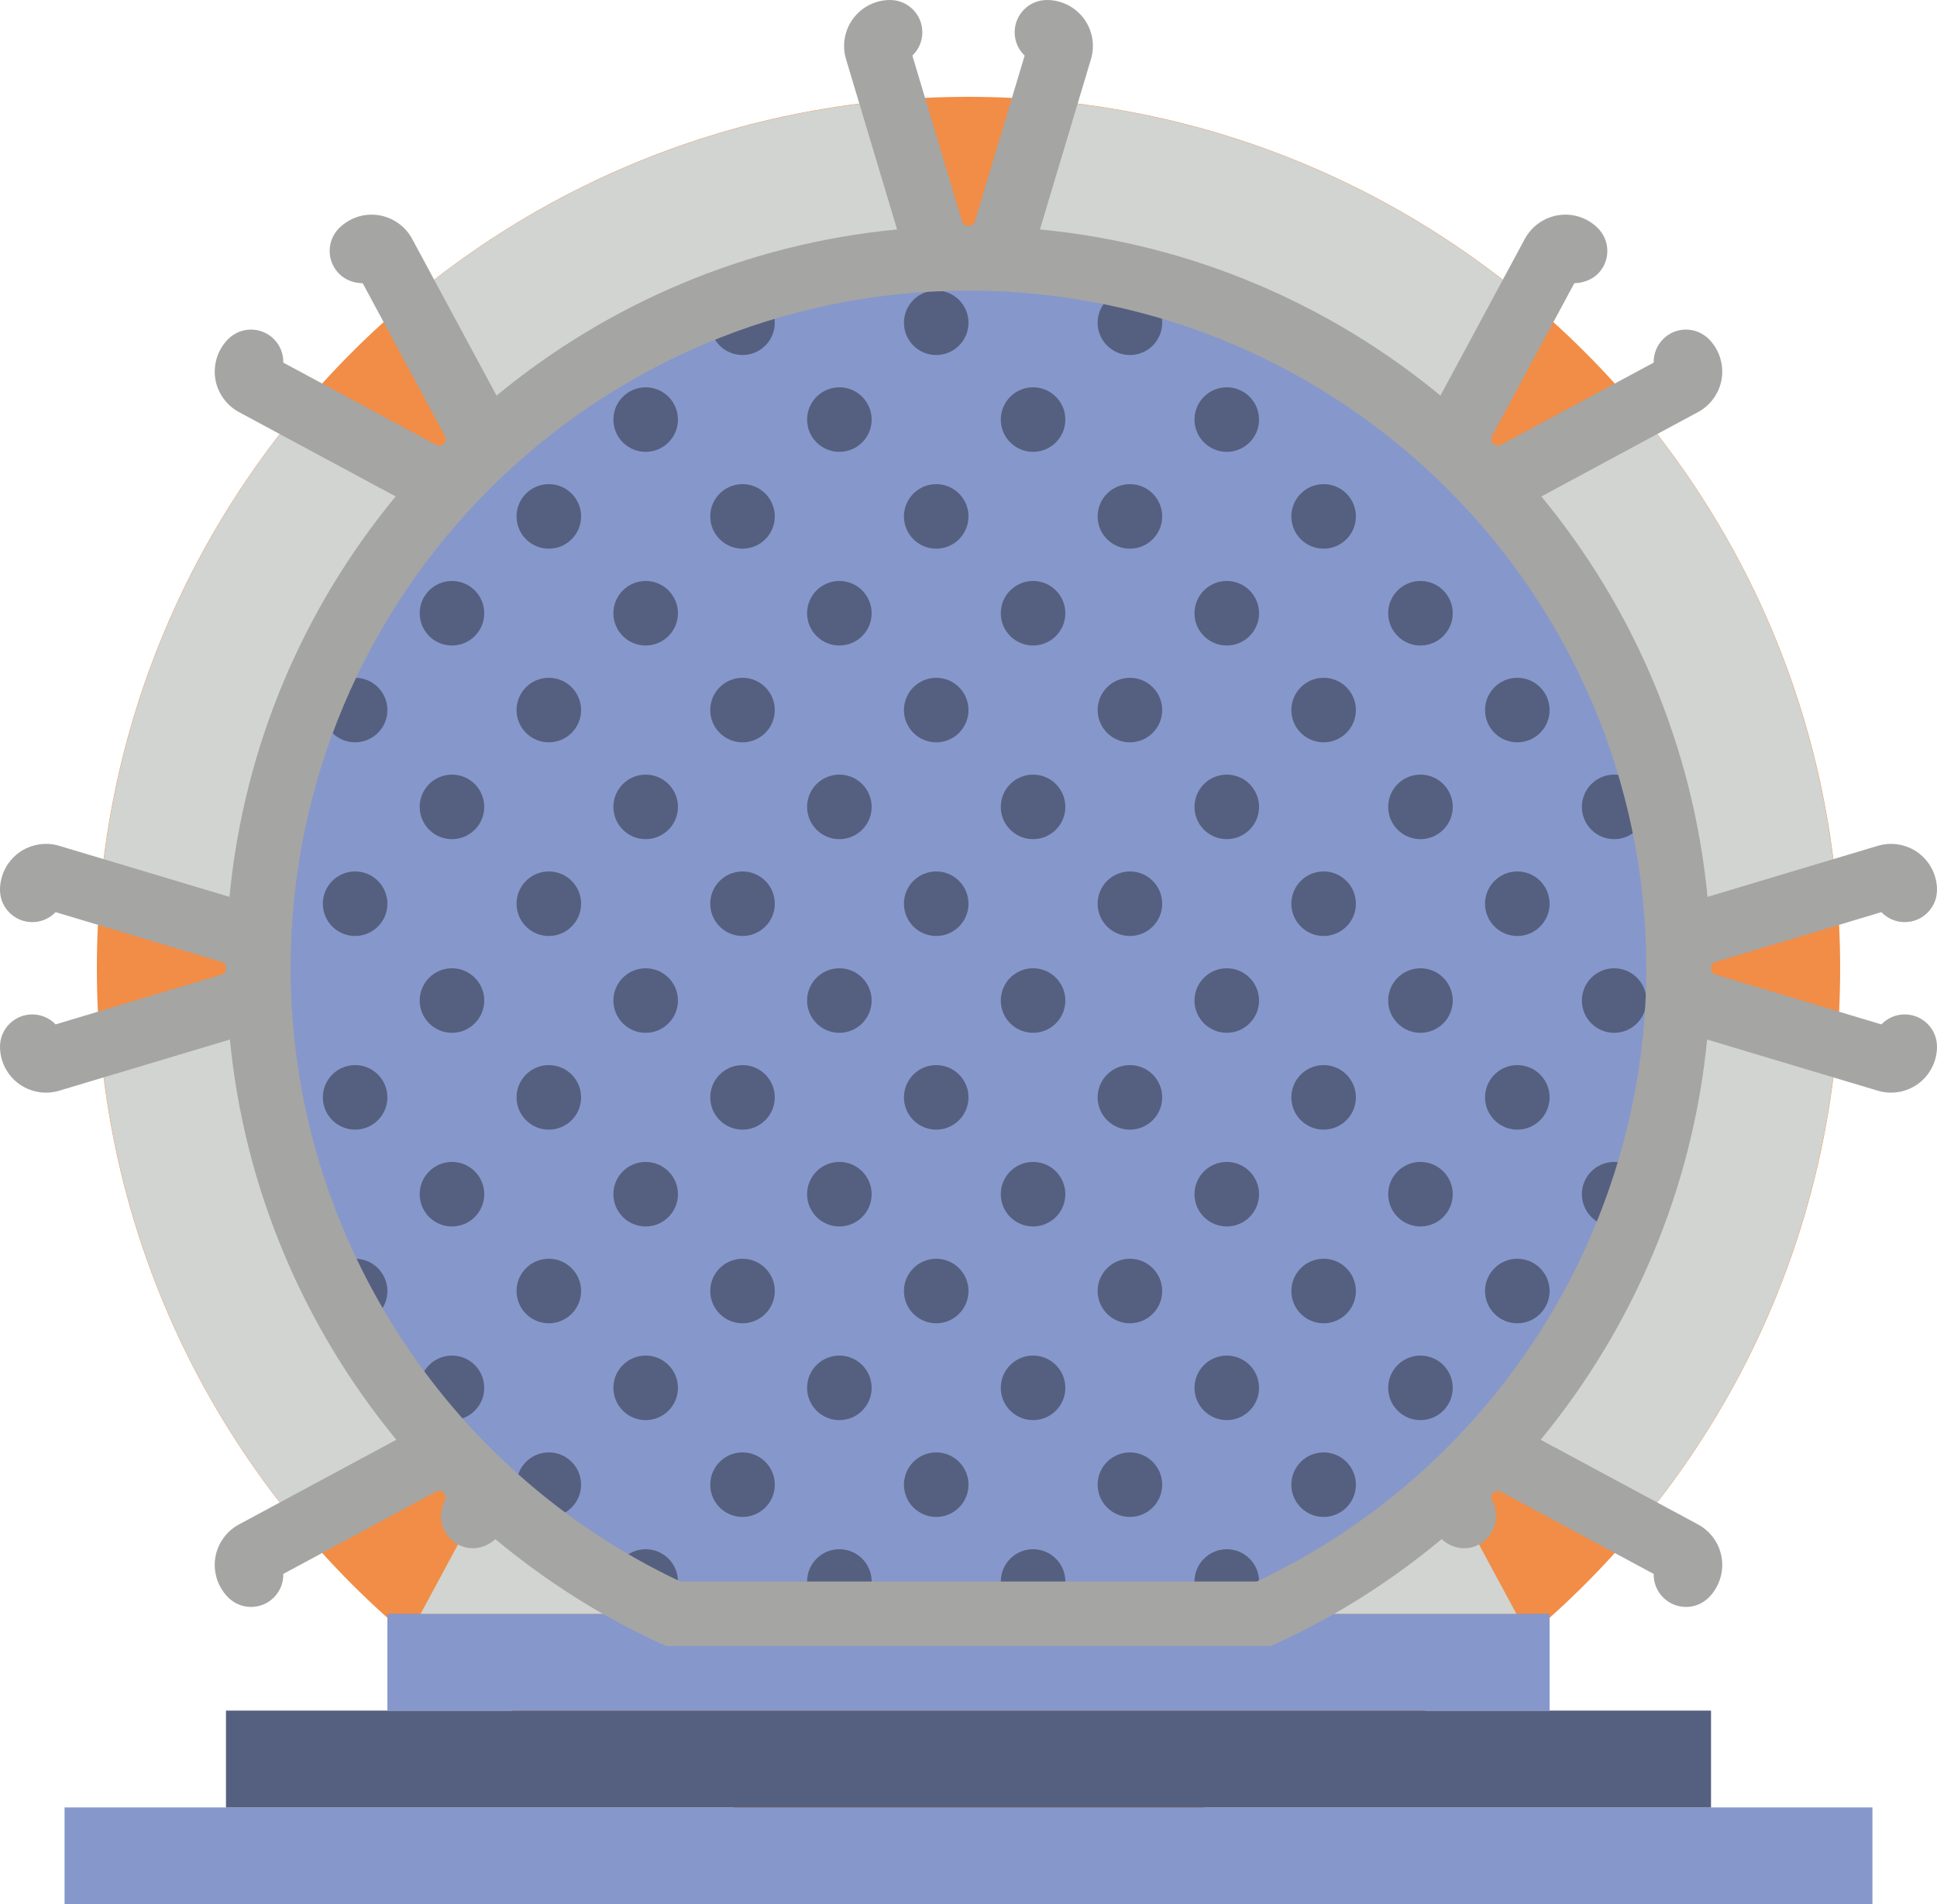 <?xml version="1.0" encoding="UTF-8" standalone="no"?>
<svg width="60px" height="59px" viewBox="0 0 60 59" version="1.1" xmlns="http://www.w3.org/2000/svg" xmlns:xlink="http://www.w3.org/1999/xlink" xmlns:sketch="http://www.bohemiancoding.com/sketch/ns">
    <!-- Generator: Sketch 3.2.2 (9983) - http://www.bohemiancoding.com/sketch -->
    <title>6 - Stargate (Flat)</title>
    <desc>Created with Sketch.</desc>
    <defs></defs>
    <g id="Page-1" stroke="none" stroke-width="1" fill="none" fill-rule="evenodd" sketch:type="MSPage">
        <g id="6---Stargate-(Flat)" sketch:type="MSLayerGroup">
            <path d="M57,30 C57,44.912 44.912,57 30,57 C15.088,57 3,44.912 3,30 C3,15.088 15.088,3 30,3 C44.912,3 57,15.088 57,30" id="Fill-20" fill="#F18D46" sketch:type="MSShapeGroup"></path>
            <path d="M2,56 L58,56 L58,59 L2,59 L2,56 Z" id="Fill-870" fill="#8697CB" sketch:type="MSShapeGroup"></path>
            <path d="M7,53 L53,53 L53,56 L7,56 L7,53 Z" id="Fill-871" fill="#556080" sketch:type="MSShapeGroup"></path>
            <path d="M12,50 L48,50 L48,53 L12,53 L12,50 Z" id="Fill-872" fill="#8697CB" sketch:type="MSShapeGroup"></path>
            <path d="M7.153,31.154 L3.109,32.367 C3.603,38.044 5.85,43.217 9.31,47.342 L13.029,45.339 C14.081,44.773 15.227,45.919 14.661,46.971 L13.03,50 L46.97,50 L45.339,46.971 C44.772,45.919 45.919,44.773 46.971,45.339 L50.69,47.342 C54.15,43.217 56.397,38.044 56.89,32.367 L52.847,31.154 C51.702,30.811 51.702,29.189 52.847,28.846 L56.89,27.633 C56.397,21.956 54.15,16.783 50.69,12.659 L46.971,14.661 C45.919,15.228 44.772,14.081 45.339,13.029 L47.341,9.31 C43.217,5.85 38.044,3.603 32.367,3.109 L31.154,7.153 C30.811,8.298 29.189,8.298 28.846,7.153 L27.633,3.109 C21.956,3.603 16.783,5.85 12.658,9.31 L14.661,13.029 C15.227,14.081 14.081,15.228 13.029,14.661 L9.31,12.659 C5.85,16.783 3.603,21.956 3.109,27.633 L7.153,28.846 C8.298,29.189 8.298,30.811 7.153,31.154" id="Fill-873" fill="#D1D4D1" sketch:type="MSShapeGroup"></path>
            <path d="M20.852,50 L39.148,50 C46.723,46.521 52,38.868 52,30 C52,17.869 42.131,8 30,8 C17.869,8 8,17.869 8,30 C8,38.868 13.276,46.521 20.852,50" id="Fill-874" fill="#8697CB" sketch:type="MSShapeGroup"></path>
            <path d="M17,15 C16.448,15 16,15.448 16,16 C16,16.552 16.448,17 17,17 C17.552,17 18,16.552 18,16 C18,15.448 17.552,15 17,15" id="Fill-902" fill="#556080" sketch:type="MSShapeGroup"></path>
            <path d="M23,9 C22.448,9 22,9.448 22,10 C22,10.552 22.448,11 23,11 C23.552,11 24,10.552 24,10 C24,9.448 23.552,9 23,9" id="Fill-903" fill="#556080" sketch:type="MSShapeGroup"></path>
            <path d="M23,15 C22.448,15 22,15.448 22,16 C22,16.552 22.448,17 23,17 C23.552,17 24,16.552 24,16 C24,15.448 23.552,15 23,15" id="Fill-904" fill="#556080" sketch:type="MSShapeGroup"></path>
            <path d="M29,9 C28.448,9 28,9.448 28,10 C28,10.552 28.448,11 29,11 C29.552,11 30,10.552 30,10 C30,9.448 29.552,9 29,9" id="Fill-905" fill="#556080" sketch:type="MSShapeGroup"></path>
            <path d="M29,15 C28.448,15 28,15.448 28,16 C28,16.552 28.448,17 29,17 C29.552,17 30,16.552 30,16 C30,15.448 29.552,15 29,15" id="Fill-906" fill="#556080" sketch:type="MSShapeGroup"></path>
            <path d="M20,12 C19.448,12 19,12.448 19,13 C19,13.552 19.448,14 20,14 C20.552,14 21,13.552 21,13 C21,12.448 20.552,12 20,12" id="Fill-907" fill="#556080" sketch:type="MSShapeGroup"></path>
            <path d="M26,12 C25.448,12 25,12.448 25,13 C25,13.552 25.448,14 26,14 C26.552,14 27,13.552 27,13 C27,12.448 26.552,12 26,12" id="Fill-908" fill="#556080" sketch:type="MSShapeGroup"></path>
            <path d="M35,9 C34.448,9 34,9.448 34,10 C34,10.552 34.448,11 35,11 C35.552,11 36,10.552 36,10 C36,9.448 35.552,9 35,9" id="Fill-909" fill="#556080" sketch:type="MSShapeGroup"></path>
            <path d="M35,15 C34.448,15 34,15.448 34,16 C34,16.552 34.448,17 35,17 C35.552,17 36,16.552 36,16 C36,15.448 35.552,15 35,15" id="Fill-910" fill="#556080" sketch:type="MSShapeGroup"></path>
            <path d="M41,15 C40.448,15 40,15.448 40,16 C40,16.552 40.448,17 41,17 C41.552,17 42,16.552 42,16 C42,15.448 41.552,15 41,15" id="Fill-911" fill="#556080" sketch:type="MSShapeGroup"></path>
            <path d="M32,12 C31.448,12 31,12.448 31,13 C31,13.552 31.448,14 32,14 C32.552,14 33,13.552 33,13 C33,12.448 32.552,12 32,12" id="Fill-912" fill="#556080" sketch:type="MSShapeGroup"></path>
            <path d="M38,12 C37.448,12 37,12.448 37,13 C37,13.552 37.448,14 38,14 C38.552,14 39,13.552 39,13 C39,12.448 38.552,12 38,12" id="Fill-913" fill="#556080" sketch:type="MSShapeGroup"></path>
            <path d="M14,18 C13.448,18 13,18.448 13,19 C13,19.552 13.448,20 14,20 C14.552,20 15,19.552 15,19 C15,18.448 14.552,18 14,18" id="Fill-914" fill="#556080" sketch:type="MSShapeGroup"></path>
            <path d="M11,21 C10.448,21 10,21.448 10,22 C10,22.552 10.448,23 11,23 C11.552,23 12,22.552 12,22 C12,21.448 11.552,21 11,21" id="Fill-915" fill="#556080" sketch:type="MSShapeGroup"></path>
            <path d="M14,24 C13.448,24 13,24.448 13,25 C13,25.552 13.448,26 14,26 C14.552,26 15,25.552 15,25 C15,24.448 14.552,24 14,24" id="Fill-916" fill="#556080" sketch:type="MSShapeGroup"></path>
            <path d="M11,27 C10.448,27 10,27.448 10,28 C10,28.552 10.448,29 11,29 C11.552,29 12,28.552 12,28 C12,27.448 11.552,27 11,27" id="Fill-917" fill="#556080" sketch:type="MSShapeGroup"></path>
            <path d="M11,33 C10.448,33 10,33.448 10,34 C10,34.552 10.448,35 11,35 C11.552,35 12,34.552 12,34 C12,33.448 11.552,33 11,33" id="Fill-918" fill="#556080" sketch:type="MSShapeGroup"></path>
            <path d="M17,21 C16.448,21 16,21.448 16,22 C16,22.552 16.448,23 17,23 C17.552,23 18,22.552 18,22 C18,21.448 17.552,21 17,21" id="Fill-919" fill="#556080" sketch:type="MSShapeGroup"></path>
            <path d="M17,27 C16.448,27 16,27.448 16,28 C16,28.552 16.448,29 17,29 C17.552,29 18,28.552 18,28 C18,27.448 17.552,27 17,27" id="Fill-920" fill="#556080" sketch:type="MSShapeGroup"></path>
            <path d="M17,33 C16.448,33 16,33.448 16,34 C16,34.552 16.448,35 17,35 C17.552,35 18,34.552 18,34 C18,33.448 17.552,33 17,33" id="Fill-921" fill="#556080" sketch:type="MSShapeGroup"></path>
            <path d="M14,30 C13.448,30 13,30.448 13,31 C13,31.552 13.448,32 14,32 C14.552,32 15,31.552 15,31 C15,30.448 14.552,30 14,30" id="Fill-922" fill="#556080" sketch:type="MSShapeGroup"></path>
            <path d="M20,18 C19.448,18 19,18.448 19,19 C19,19.552 19.448,20 20,20 C20.552,20 21,19.552 21,19 C21,18.448 20.552,18 20,18" id="Fill-923" fill="#556080" sketch:type="MSShapeGroup"></path>
            <path d="M26,18 C25.448,18 25,18.448 25,19 C25,19.552 25.448,20 26,20 C26.552,20 27,19.552 27,19 C27,18.448 26.552,18 26,18" id="Fill-924" fill="#556080" sketch:type="MSShapeGroup"></path>
            <path d="M23,21 C22.448,21 22,21.448 22,22 C22,22.552 22.448,23 23,23 C23.552,23 24,22.552 24,22 C24,21.448 23.552,21 23,21" id="Fill-925" fill="#556080" sketch:type="MSShapeGroup"></path>
            <path d="M20,24 C19.448,24 19,24.448 19,25 C19,25.552 19.448,26 20,26 C20.552,26 21,25.552 21,25 C21,24.448 20.552,24 20,24" id="Fill-926" fill="#556080" sketch:type="MSShapeGroup"></path>
            <path d="M26,24 C25.448,24 25,24.448 25,25 C25,25.552 25.448,26 26,26 C26.552,26 27,25.552 27,25 C27,24.448 26.552,24 26,24" id="Fill-927" fill="#556080" sketch:type="MSShapeGroup"></path>
            <path d="M23,27 C22.448,27 22,27.448 22,28 C22,28.552 22.448,29 23,29 C23.552,29 24,28.552 24,28 C24,27.448 23.552,27 23,27" id="Fill-928" fill="#556080" sketch:type="MSShapeGroup"></path>
            <path d="M23,33 C22.448,33 22,33.448 22,34 C22,34.552 22.448,35 23,35 C23.552,35 24,34.552 24,34 C24,33.448 23.552,33 23,33" id="Fill-929" fill="#556080" sketch:type="MSShapeGroup"></path>
            <path d="M29,21 C28.448,21 28,21.448 28,22 C28,22.552 28.448,23 29,23 C29.552,23 30,22.552 30,22 C30,21.448 29.552,21 29,21" id="Fill-930" fill="#556080" sketch:type="MSShapeGroup"></path>
            <path d="M29,27 C28.448,27 28,27.448 28,28 C28,28.552 28.448,29 29,29 C29.552,29 30,28.552 30,28 C30,27.448 29.552,27 29,27" id="Fill-931" fill="#556080" sketch:type="MSShapeGroup"></path>
            <path d="M29,33 C28.448,33 28,33.448 28,34 C28,34.552 28.448,35 29,35 C29.552,35 30,34.552 30,34 C30,33.448 29.552,33 29,33" id="Fill-932" fill="#556080" sketch:type="MSShapeGroup"></path>
            <path d="M20,30 C19.448,30 19,30.448 19,31 C19,31.552 19.448,32 20,32 C20.552,32 21,31.552 21,31 C21,30.448 20.552,30 20,30" id="Fill-933" fill="#556080" sketch:type="MSShapeGroup"></path>
            <path d="M26,30 C25.448,30 25,30.448 25,31 C25,31.552 25.448,32 26,32 C26.552,32 27,31.552 27,31 C27,30.448 26.552,30 26,30" id="Fill-934" fill="#556080" sketch:type="MSShapeGroup"></path>
            <path d="M32,18 C31.448,18 31,18.448 31,19 C31,19.552 31.448,20 32,20 C32.552,20 33,19.552 33,19 C33,18.448 32.552,18 32,18" id="Fill-935" fill="#556080" sketch:type="MSShapeGroup"></path>
            <path d="M38,18 C37.448,18 37,18.448 37,19 C37,19.552 37.448,20 38,20 C38.552,20 39,19.552 39,19 C39,18.448 38.552,18 38,18" id="Fill-936" fill="#556080" sketch:type="MSShapeGroup"></path>
            <path d="M35,21 C34.448,21 34,21.448 34,22 C34,22.552 34.448,23 35,23 C35.552,23 36,22.552 36,22 C36,21.448 35.552,21 35,21" id="Fill-937" fill="#556080" sketch:type="MSShapeGroup"></path>
            <path d="M32,24 C31.448,24 31,24.448 31,25 C31,25.552 31.448,26 32,26 C32.552,26 33,25.552 33,25 C33,24.448 32.552,24 32,24" id="Fill-938" fill="#556080" sketch:type="MSShapeGroup"></path>
            <path d="M38,24 C37.448,24 37,24.448 37,25 C37,25.552 37.448,26 38,26 C38.552,26 39,25.552 39,25 C39,24.448 38.552,24 38,24" id="Fill-939" fill="#556080" sketch:type="MSShapeGroup"></path>
            <path d="M35,27 C34.448,27 34,27.448 34,28 C34,28.552 34.448,29 35,29 C35.552,29 36,28.552 36,28 C36,27.448 35.552,27 35,27" id="Fill-940" fill="#556080" sketch:type="MSShapeGroup"></path>
            <path d="M35,33 C34.448,33 34,33.448 34,34 C34,34.552 34.448,35 35,35 C35.552,35 36,34.552 36,34 C36,33.448 35.552,33 35,33" id="Fill-941" fill="#556080" sketch:type="MSShapeGroup"></path>
            <path d="M41,21 C40.448,21 40,21.448 40,22 C40,22.552 40.448,23 41,23 C41.552,23 42,22.552 42,22 C42,21.448 41.552,21 41,21" id="Fill-942" fill="#556080" sketch:type="MSShapeGroup"></path>
            <path d="M41,27 C40.448,27 40,27.448 40,28 C40,28.552 40.448,29 41,29 C41.552,29 42,28.552 42,28 C42,27.448 41.552,27 41,27" id="Fill-943" fill="#556080" sketch:type="MSShapeGroup"></path>
            <path d="M41,33 C40.448,33 40,33.448 40,34 C40,34.552 40.448,35 41,35 C41.552,35 42,34.552 42,34 C42,33.448 41.552,33 41,33" id="Fill-944" fill="#556080" sketch:type="MSShapeGroup"></path>
            <path d="M32,30 C31.448,30 31,30.448 31,31 C31,31.552 31.448,32 32,32 C32.552,32 33,31.552 33,31 C33,30.448 32.552,30 32,30" id="Fill-945" fill="#556080" sketch:type="MSShapeGroup"></path>
            <path d="M38,30 C37.448,30 37,30.448 37,31 C37,31.552 37.448,32 38,32 C38.552,32 39,31.552 39,31 C39,30.448 38.552,30 38,30" id="Fill-946" fill="#556080" sketch:type="MSShapeGroup"></path>
            <path d="M44,18 C43.448,18 43,18.448 43,19 C43,19.552 43.448,20 44,20 C44.552,20 45,19.552 45,19 C45,18.448 44.552,18 44,18" id="Fill-947" fill="#556080" sketch:type="MSShapeGroup"></path>
            <path d="M47,21 C46.448,21 46,21.448 46,22 C46,22.552 46.448,23 47,23 C47.552,23 48,22.552 48,22 C48,21.448 47.552,21 47,21" id="Fill-948" fill="#556080" sketch:type="MSShapeGroup"></path>
            <path d="M44,24 C43.448,24 43,24.448 43,25 C43,25.552 43.448,26 44,26 C44.552,26 45,25.552 45,25 C45,24.448 44.552,24 44,24" id="Fill-949" fill="#556080" sketch:type="MSShapeGroup"></path>
            <path d="M50,26 C50.552,26 51,25.552 51,25 C51,24.448 50.552,24 50,24 C49.448,24 49,24.448 49,25 C49,25.552 49.448,26 50,26" id="Fill-950" fill="#556080" sketch:type="MSShapeGroup"></path>
            <path d="M47,27 C46.448,27 46,27.448 46,28 C46,28.552 46.448,29 47,29 C47.552,29 48,28.552 48,28 C48,27.448 47.552,27 47,27" id="Fill-951" fill="#556080" sketch:type="MSShapeGroup"></path>
            <path d="M47,33 C46.448,33 46,33.448 46,34 C46,34.552 46.448,35 47,35 C47.552,35 48,34.552 48,34 C48,33.448 47.552,33 47,33" id="Fill-952" fill="#556080" sketch:type="MSShapeGroup"></path>
            <path d="M44,30 C43.448,30 43,30.448 43,31 C43,31.552 43.448,32 44,32 C44.552,32 45,31.552 45,31 C45,30.448 44.552,30 44,30" id="Fill-953" fill="#556080" sketch:type="MSShapeGroup"></path>
            <path d="M50,30 C49.448,30 49,30.448 49,31 C49,31.552 49.448,32 50,32 C50.552,32 51,31.552 51,31 C51,30.448 50.552,30 50,30" id="Fill-954" fill="#556080" sketch:type="MSShapeGroup"></path>
            <path d="M14,36 C13.448,36 13,36.448 13,37 C13,37.552 13.448,38 14,38 C14.552,38 15,37.552 15,37 C15,36.448 14.552,36 14,36" id="Fill-955" fill="#556080" sketch:type="MSShapeGroup"></path>
            <path d="M11,39 C10.448,39 10,39.448 10,40 C10,40.552 10.448,41 11,41 C11.552,41 12,40.552 12,40 C12,39.448 11.552,39 11,39" id="Fill-956" fill="#556080" sketch:type="MSShapeGroup"></path>
            <path d="M14,42 C13.448,42 13,42.448 13,43 C13,43.552 13.448,44 14,44 C14.552,44 15,43.552 15,43 C15,42.448 14.552,42 14,42" id="Fill-957" fill="#556080" sketch:type="MSShapeGroup"></path>
            <path d="M17,39 C16.448,39 16,39.448 16,40 C16,40.552 16.448,41 17,41 C17.552,41 18,40.552 18,40 C18,39.448 17.552,39 17,39" id="Fill-958" fill="#556080" sketch:type="MSShapeGroup"></path>
            <path d="M17,45 C16.448,45 16,45.448 16,46 C16,46.552 16.448,47 17,47 C17.552,47 18,46.552 18,46 C18,45.448 17.552,45 17,45" id="Fill-959" fill="#556080" sketch:type="MSShapeGroup"></path>
            <path d="M20,36 C19.448,36 19,36.448 19,37 C19,37.552 19.448,38 20,38 C20.552,38 21,37.552 21,37 C21,36.448 20.552,36 20,36" id="Fill-960" fill="#556080" sketch:type="MSShapeGroup"></path>
            <path d="M26,36 C25.448,36 25,36.448 25,37 C25,37.552 25.448,38 26,38 C26.552,38 27,37.552 27,37 C27,36.448 26.552,36 26,36" id="Fill-961" fill="#556080" sketch:type="MSShapeGroup"></path>
            <path d="M23,39 C22.448,39 22,39.448 22,40 C22,40.552 22.448,41 23,41 C23.552,41 24,40.552 24,40 C24,39.448 23.552,39 23,39" id="Fill-962" fill="#556080" sketch:type="MSShapeGroup"></path>
            <path d="M20,42 C19.448,42 19,42.448 19,43 C19,43.552 19.448,44 20,44 C20.552,44 21,43.552 21,43 C21,42.448 20.552,42 20,42" id="Fill-963" fill="#556080" sketch:type="MSShapeGroup"></path>
            <path d="M26,42 C25.448,42 25,42.448 25,43 C25,43.552 25.448,44 26,44 C26.552,44 27,43.552 27,43 C27,42.448 26.552,42 26,42" id="Fill-964" fill="#556080" sketch:type="MSShapeGroup"></path>
            <path d="M23,45 C22.448,45 22,45.448 22,46 C22,46.552 22.448,47 23,47 C23.552,47 24,46.552 24,46 C24,45.448 23.552,45 23,45" id="Fill-965" fill="#556080" sketch:type="MSShapeGroup"></path>
            <path d="M29,39 C28.448,39 28,39.448 28,40 C28,40.552 28.448,41 29,41 C29.552,41 30,40.552 30,40 C30,39.448 29.552,39 29,39" id="Fill-966" fill="#556080" sketch:type="MSShapeGroup"></path>
            <path d="M29,45 C28.448,45 28,45.448 28,46 C28,46.552 28.448,47 29,47 C29.552,47 30,46.552 30,46 C30,45.448 29.552,45 29,45" id="Fill-967" fill="#556080" sketch:type="MSShapeGroup"></path>
            <path d="M20,48 C19.448,48 19,48.448 19,49 C19,49.552 19.448,50 20,50 C20.552,50 21,49.552 21,49 C21,48.448 20.552,48 20,48" id="Fill-968" fill="#556080" sketch:type="MSShapeGroup"></path>
            <path d="M26,48 C25.448,48 25,48.448 25,49 C25,49.552 25.448,50 26,50 C26.552,50 27,49.552 27,49 C27,48.448 26.552,48 26,48" id="Fill-969" fill="#556080" sketch:type="MSShapeGroup"></path>
            <path d="M32,36 C31.448,36 31,36.448 31,37 C31,37.552 31.448,38 32,38 C32.552,38 33,37.552 33,37 C33,36.448 32.552,36 32,36" id="Fill-970" fill="#556080" sketch:type="MSShapeGroup"></path>
            <path d="M38,36 C37.448,36 37,36.448 37,37 C37,37.552 37.448,38 38,38 C38.552,38 39,37.552 39,37 C39,36.448 38.552,36 38,36" id="Fill-971" fill="#556080" sketch:type="MSShapeGroup"></path>
            <path d="M35,39 C34.448,39 34,39.448 34,40 C34,40.552 34.448,41 35,41 C35.552,41 36,40.552 36,40 C36,39.448 35.552,39 35,39" id="Fill-972" fill="#556080" sketch:type="MSShapeGroup"></path>
            <path d="M32,42 C31.448,42 31,42.448 31,43 C31,43.552 31.448,44 32,44 C32.552,44 33,43.552 33,43 C33,42.448 32.552,42 32,42" id="Fill-973" fill="#556080" sketch:type="MSShapeGroup"></path>
            <path d="M38,42 C37.448,42 37,42.448 37,43 C37,43.552 37.448,44 38,44 C38.552,44 39,43.552 39,43 C39,42.448 38.552,42 38,42" id="Fill-974" fill="#556080" sketch:type="MSShapeGroup"></path>
            <path d="M35,45 C34.448,45 34,45.448 34,46 C34,46.552 34.448,47 35,47 C35.552,47 36,46.552 36,46 C36,45.448 35.552,45 35,45" id="Fill-975" fill="#556080" sketch:type="MSShapeGroup"></path>
            <path d="M41,39 C40.448,39 40,39.448 40,40 C40,40.552 40.448,41 41,41 C41.552,41 42,40.552 42,40 C42,39.448 41.552,39 41,39" id="Fill-976" fill="#556080" sketch:type="MSShapeGroup"></path>
            <path d="M41,45 C40.448,45 40,45.448 40,46 C40,46.552 40.448,47 41,47 C41.552,47 42,46.552 42,46 C42,45.448 41.552,45 41,45" id="Fill-977" fill="#556080" sketch:type="MSShapeGroup"></path>
            <path d="M32,48 C31.448,48 31,48.448 31,49 C31,49.552 31.448,50 32,50 C32.552,50 33,49.552 33,49 C33,48.448 32.552,48 32,48" id="Fill-978" fill="#556080" sketch:type="MSShapeGroup"></path>
            <path d="M38,48 C37.448,48 37,48.448 37,49 C37,49.552 37.448,50 38,50 C38.552,50 39,49.552 39,49 C39,48.448 38.552,48 38,48" id="Fill-979" fill="#556080" sketch:type="MSShapeGroup"></path>
            <path d="M44,36 C43.448,36 43,36.448 43,37 C43,37.552 43.448,38 44,38 C44.552,38 45,37.552 45,37 C45,36.448 44.552,36 44,36" id="Fill-980" fill="#556080" sketch:type="MSShapeGroup"></path>
            <path d="M50,36 C49.448,36 49,36.448 49,37 C49,37.552 49.448,38 50,38 C50.552,38 51,37.552 51,37 C51,36.448 50.552,36 50,36" id="Fill-981" fill="#556080" sketch:type="MSShapeGroup"></path>
            <path d="M47,39 C46.448,39 46,39.448 46,40 C46,40.552 46.448,41 47,41 C47.552,41 48,40.552 48,40 C48,39.448 47.552,39 47,39" id="Fill-982" fill="#556080" sketch:type="MSShapeGroup"></path>
            <path d="M44,42 C43.448,42 43,42.448 43,43 C43,43.552 43.448,44 44,44 C44.552,44 45,43.552 45,43 C45,42.448 44.552,42 44,42" id="Fill-983" fill="#556080" sketch:type="MSShapeGroup"></path>
            <path d="M59,31.43 C58.716,31.43 58.459,31.549 58.277,31.739 L53.135,30.196 C53.098,30.186 53.015,30.147 52.999,30.028 C52.999,30.018 53,30.009 53,30 C53,29.99 52.999,29.981 52.999,29.971 C53.016,29.853 53.098,29.814 53.134,29.804 L58.277,28.261 C58.459,28.451 58.716,28.57 59,28.57 C59.553,28.57 60,28.123 60,27.57 C60,27.122 59.785,26.694 59.425,26.427 C59.065,26.159 58.594,26.077 58.167,26.206 L52.891,27.788 C52.442,23.103 50.584,18.823 47.744,15.382 L52.598,12.767 C52.992,12.555 53.268,12.164 53.333,11.722 C53.398,11.278 53.249,10.824 52.934,10.507 C52.543,10.115 51.909,10.112 51.519,10.503 C51.317,10.704 51.219,10.971 51.225,11.234 L46.498,13.78 C46.462,13.801 46.365,13.851 46.26,13.748 C46.257,13.746 46.255,13.743 46.252,13.741 C46.15,13.634 46.2,13.539 46.22,13.502 L48.766,8.775 C48.998,8.773 49.296,8.683 49.497,8.481 C49.887,8.089 49.885,7.456 49.493,7.066 C49.177,6.751 48.729,6.598 48.278,6.667 C47.836,6.732 47.445,7.008 47.233,7.401 L44.619,12.257 C41.177,9.416 36.897,7.558 32.212,7.109 L33.793,1.835 C33.923,1.406 33.84,0.936 33.573,0.575 C33.306,0.215 32.878,0 32.43,0 C31.877,0 31.43,0.447 31.43,1 C31.43,1.284 31.548,1.541 31.739,1.723 L30.197,6.865 C30.186,6.902 30.147,6.984 30.029,7.001 C30.019,7.001 30.01,7 30,7 C29.99,7 29.981,7.001 29.971,7.001 C29.853,6.984 29.814,6.902 29.804,6.866 L28.261,1.723 C28.452,1.541 28.57,1.284 28.57,1 C28.57,0.447 28.123,0 27.57,0 C27.122,0 26.694,0.215 26.427,0.575 C26.16,0.936 26.077,1.406 26.206,1.833 L27.788,7.109 C23.103,7.558 18.823,9.416 15.381,12.257 L12.767,7.402 C12.555,7.008 12.164,6.732 11.722,6.667 C11.275,6.597 10.825,6.751 10.506,7.066 C10.115,7.456 10.113,8.089 10.503,8.481 C10.705,8.683 10.969,8.771 11.235,8.775 L13.78,13.503 C13.8,13.539 13.85,13.634 13.748,13.741 C13.745,13.743 13.743,13.746 13.74,13.748 C13.633,13.851 13.539,13.8 13.502,13.78 L8.775,11.235 C8.782,10.972 8.684,10.706 8.483,10.505 C8.092,10.114 7.459,10.114 7.069,10.505 C6.752,10.821 6.602,11.275 6.666,11.719 C6.731,12.162 7.006,12.554 7.4,12.767 L12.256,15.381 C9.415,18.823 7.558,23.103 7.108,27.788 L1.834,26.206 C1.407,26.077 0.934,26.16 0.575,26.427 C0.215,26.694 0,27.122 0,27.57 C0,28.123 0.448,28.57 1,28.57 C1.284,28.57 1.541,28.451 1.723,28.261 L6.865,29.804 C6.901,29.814 6.984,29.853 7.001,29.972 C7.001,29.981 7,29.99 7,30 C7,30.009 7.001,30.019 7.001,30.028 C6.985,30.147 6.902,30.186 6.866,30.196 L1.723,31.739 C1.541,31.549 1.284,31.43 1,31.43 C0.448,31.43 0,31.877 0,32.43 C0,32.878 0.215,33.306 0.575,33.573 C0.823,33.757 1.123,33.854 1.426,33.854 C1.563,33.854 1.701,33.834 1.833,33.794 L7.121,32.208 C7.569,36.807 9.399,41.113 12.277,44.608 L7.4,47.234 C7.006,47.446 6.731,47.838 6.666,48.281 C6.602,48.725 6.752,49.179 7.069,49.495 C7.264,49.69 7.52,49.788 7.776,49.788 C8.032,49.788 8.288,49.69 8.483,49.495 C8.684,49.294 8.782,49.028 8.775,48.765 L13.502,46.22 C13.539,46.2 13.637,46.146 13.745,46.255 C13.852,46.363 13.8,46.461 13.78,46.497 C13.519,46.983 13.7,47.59 14.186,47.853 C14.577,48.063 15.037,47.976 15.342,47.686 C16.874,48.959 18.574,50.055 20.435,50.909 L20.633,51 L39.367,51 L39.565,50.909 C41.425,50.055 43.127,48.959 44.658,47.686 C44.963,47.976 45.423,48.063 45.813,47.853 C46.3,47.59 46.481,46.983 46.22,46.497 C46.2,46.461 46.147,46.363 46.255,46.255 C46.364,46.146 46.461,46.2 46.498,46.22 L51.225,48.766 C51.219,49.029 51.317,49.296 51.519,49.497 C51.714,49.691 51.97,49.788 52.225,49.788 C52.481,49.788 52.738,49.69 52.934,49.493 C53.249,49.176 53.398,48.722 53.333,48.278 C53.268,47.836 52.992,47.445 52.6,47.233 L47.723,44.608 C50.601,41.114 52.431,36.807 52.879,32.208 L58.165,33.793 C58.299,33.834 58.436,33.854 58.574,33.854 C58.877,33.854 59.177,33.757 59.425,33.573 C59.785,33.306 60,32.878 60,32.43 C60,31.877 59.553,31.43 59,31.43 L59,31.43 Z M38.927,49 L21.073,49 C13.762,45.552 9.043,38.165 9.004,30.101 C9.005,30.067 9.012,30.034 9.012,30 C9.012,29.97 9.006,29.941 9.004,29.911 C9.029,24.162 11.371,18.95 15.148,15.168 C15.152,15.165 15.156,15.162 15.159,15.159 C15.163,15.155 15.166,15.151 15.169,15.147 C18.951,11.371 24.162,9.029 29.911,9.005 C29.941,9.006 29.969,9.012 30,9.012 C30.03,9.012 30.059,9.006 30.089,9.005 C35.838,9.029 41.049,11.371 44.831,15.147 C44.834,15.151 44.837,15.155 44.841,15.159 C44.844,15.162 44.848,15.165 44.852,15.168 C48.629,18.95 50.971,24.162 50.995,29.91 C50.994,29.941 50.988,29.97 50.988,30 C50.988,30.034 50.995,30.067 50.996,30.101 C50.957,38.165 46.238,45.552 38.927,49 L38.927,49 Z" id="Fill-1188" fill="#A5A5A4" sketch:type="MSShapeGroup"></path>
        </g>
    </g>
</svg>